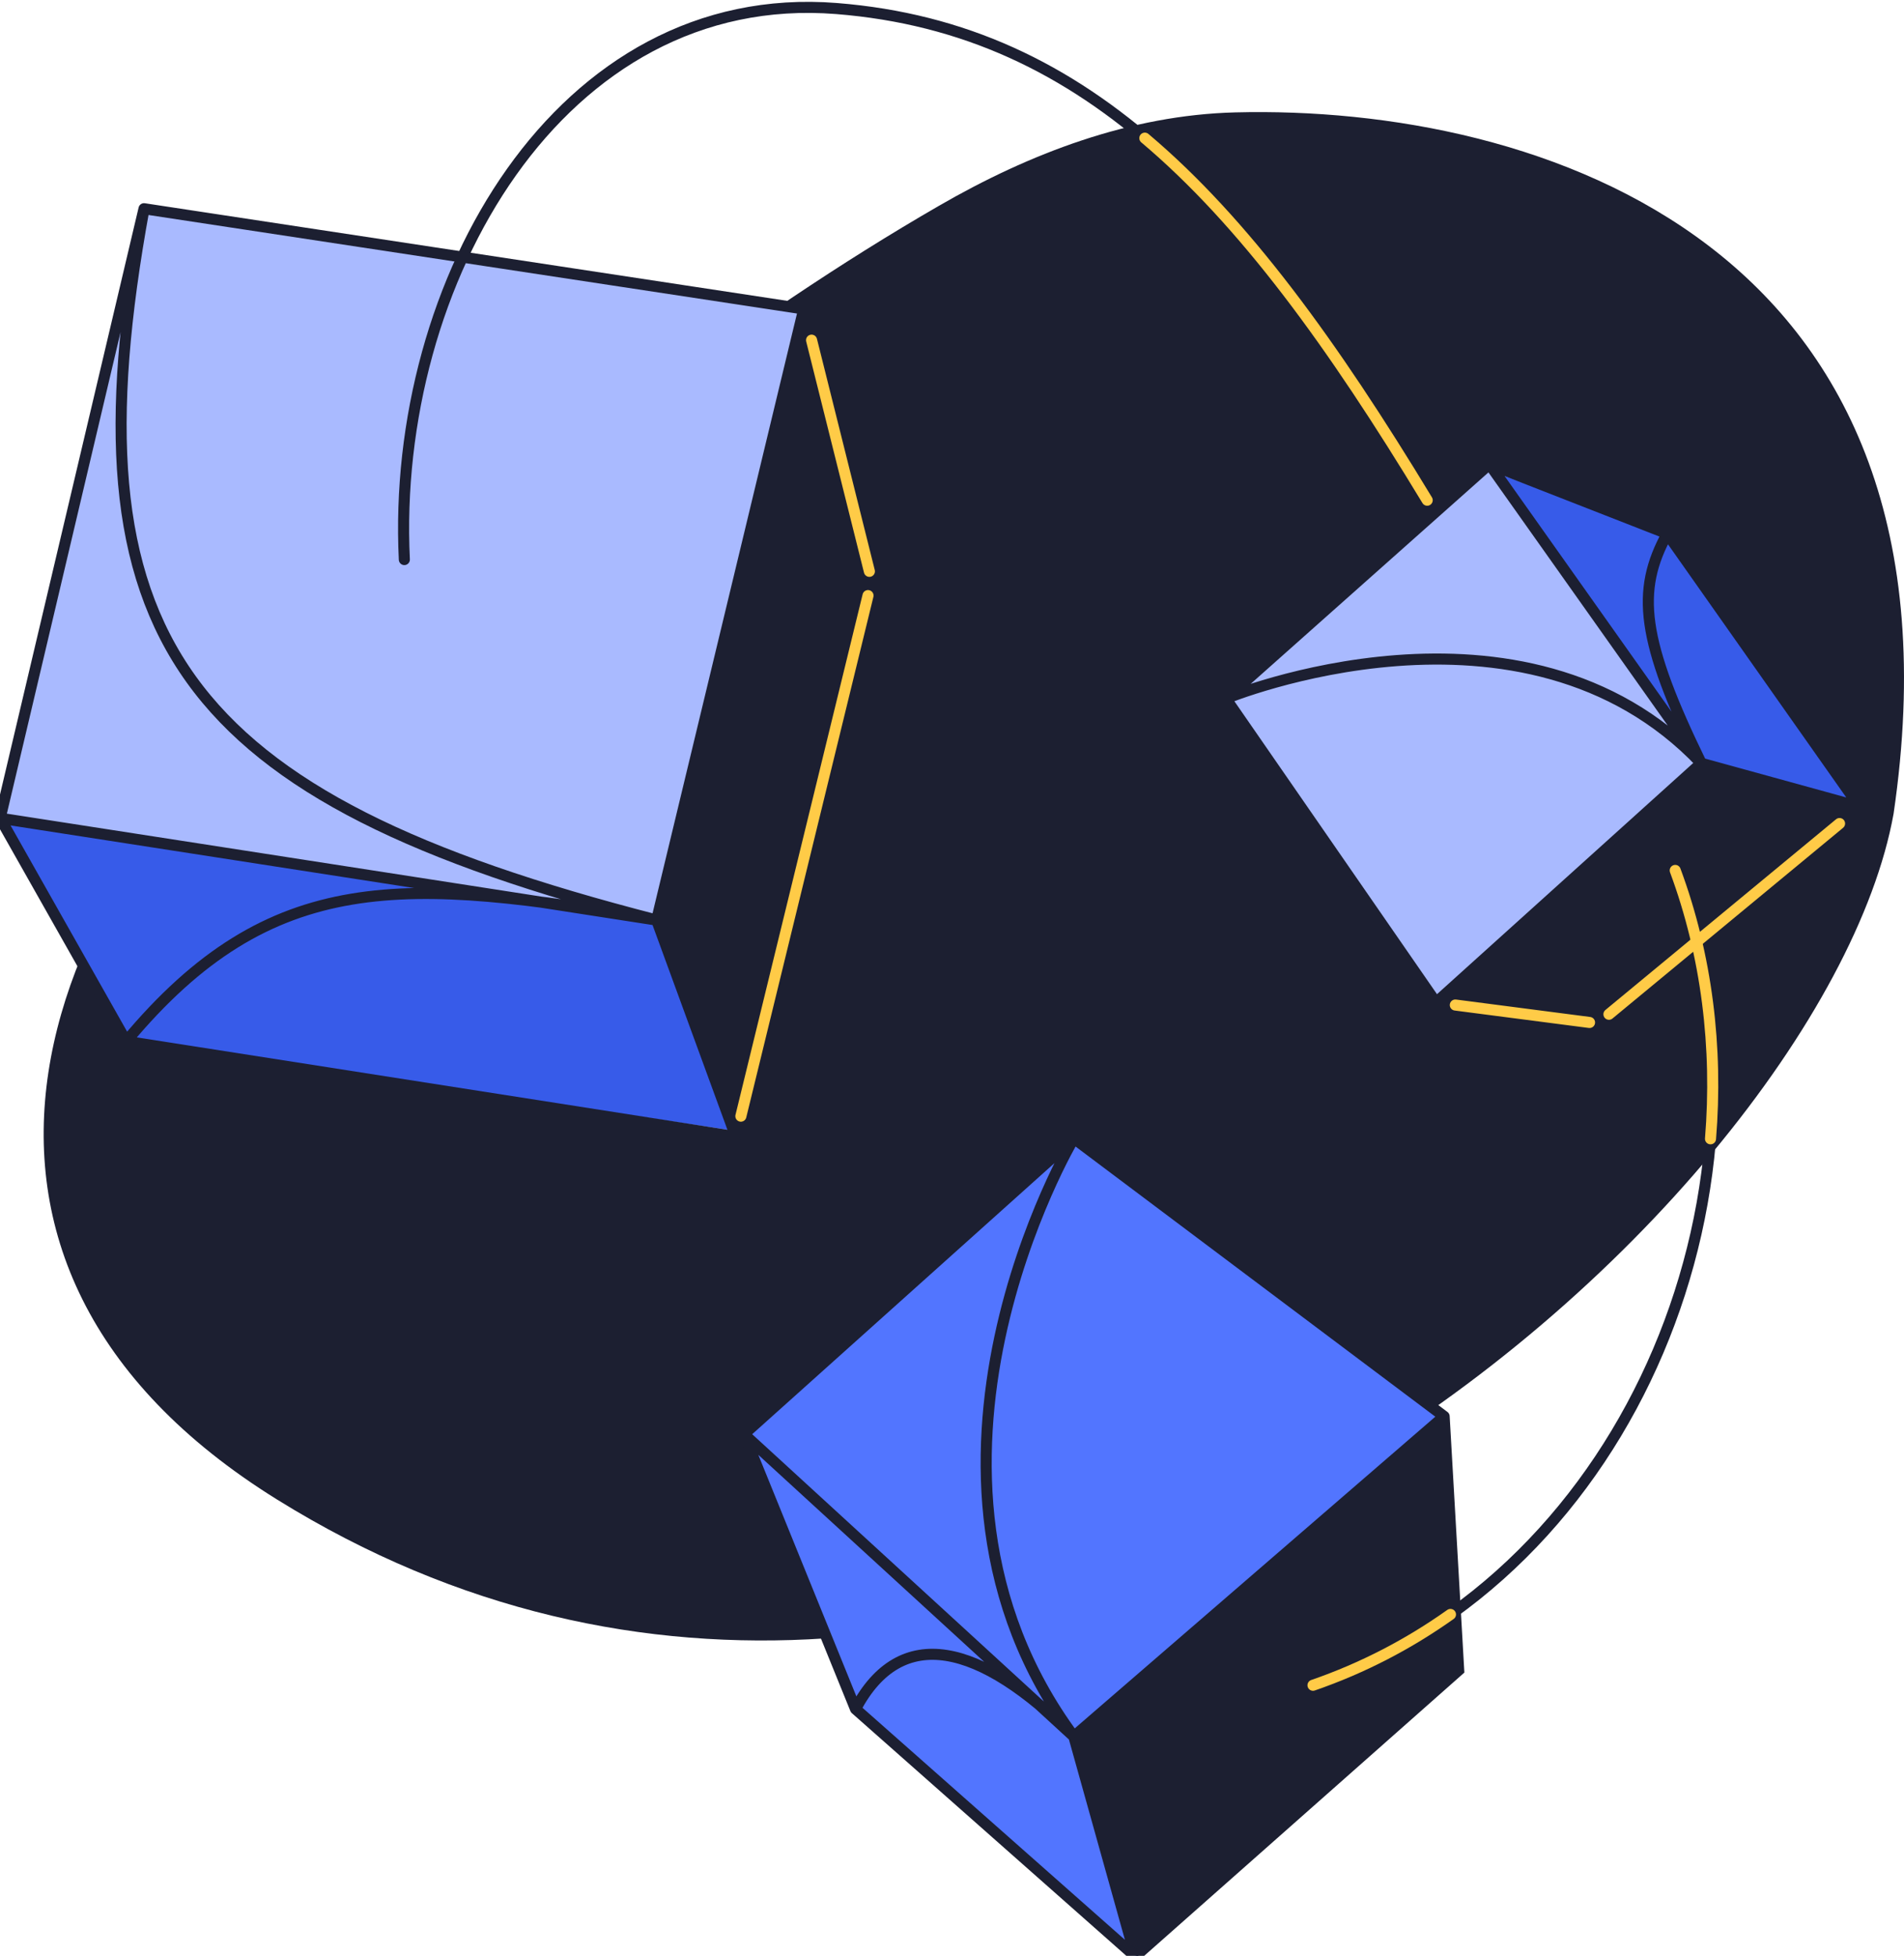 <svg width="220" height="226" viewBox="0 0 220 226" fill="none" xmlns="http://www.w3.org/2000/svg">
<g clip-path="url(#clip0_2228_7097)">
<path d="M38.197 74.08C65.519 53.186 85.492 37.062 108.485 23.781C119.007 17.703 130.579 13.296 142.727 12.985C177.656 12.088 228.483 28.101 218.794 94.026C210.497 140.047 115.79 225.266 32.018 173.249C-12.066 145.876 3.596 101.921 38.197 74.08Z" fill="#1C1F31"/>
<path d="M193.009 61.713L214.683 93.279L184.788 118.308L165.917 116.067L141.627 80.765L172.27 53.495L193.009 61.713Z" fill="#A9BAFF"/>
<path d="M93.048 36.311L101.082 66.943L84.827 130.823L14.387 120.736L0 94.4L17.003 24.357L93.048 36.311Z" fill="#A9BAFF"/>
<path d="M172.829 54.616L196.185 87.676L214.495 92.532L193.008 62.087L172.829 54.616Z" fill="#375BE9"/>
<path d="M76.045 106.167L0.187 94.587L14.013 119.989L84.827 130.636L76.045 106.167Z" fill="#375BE9"/>
<path d="M124.252 131.57L167.039 164.07L168.534 192.834L131.352 226.081L98.655 197.13L85.949 165.751L124.252 131.57Z" fill="#5275FF"/>
<path d="M151.714 194.702C189.083 181.814 206.732 136.043 193.567 100.564M165.552 58.857C144.398 23.706 126.036 3.332 96.67 0.987C64.701 -1.565 45.163 32.625 46.72 64.648" stroke="#1C1F31" stroke-width="1.279" stroke-linecap="round"/>
<path d="M166.864 163.64L168.546 192.965L131.177 226.025M166.864 163.64C166.864 163.64 140.786 186.18 124.077 200.623M166.864 163.64L124.077 131.514M124.077 200.623C126.85 210.543 131.177 226.025 131.177 226.025M124.077 200.623C109.192 186.983 85.961 165.695 85.961 165.695M124.077 200.623C101.282 169.804 124.077 131.514 124.077 131.514M124.077 200.623C113.24 189.79 104.085 187.548 98.853 197.448M131.177 226.025L98.853 197.448M124.077 131.514L85.961 165.695M85.961 165.695L98.853 197.448" stroke="#1C1F31" stroke-width="1.279" stroke-linecap="round"/>
<path d="M172.093 53.626L196.57 88.181M172.093 53.626L141.638 80.709M172.093 53.626L192.646 61.657M196.57 88.181L165.927 115.824M196.57 88.181L214.88 93.224M196.57 88.181C189.636 73.948 189.008 68.287 192.646 61.657M196.57 88.181C176.017 66.514 141.638 80.709 141.638 80.709M165.927 115.824L141.638 80.709M165.927 115.824L184.612 118.252L214.88 93.224M214.88 93.224L192.646 61.657" stroke="#1C1F31" stroke-width="1.279" stroke-linecap="round"/>
<path d="M85.025 131.327L75.87 106.298M85.025 131.327L100.72 67.074L92.873 35.695M85.025 131.327L14.585 120.307M75.87 106.298L92.873 35.695M75.87 106.298L0.012 94.531M75.87 106.298C20.476 92.069 7.572 73.716 16.641 24.114M75.87 106.298C46.84 101.327 31.368 100.16 14.585 120.307M92.873 35.695L16.641 24.114M16.641 24.114L0.012 94.531M0.012 94.531L14.585 120.307" stroke="#1C1F31" stroke-width="1.279" stroke-linecap="round"/>
<path d="M93.048 36.311L100.895 67.13L85.2 130.076L76.045 106.168L93.048 36.311Z" fill="#1C1F31" stroke="#1C1F31" stroke-width="1.279" stroke-linecap="round"/>
<path d="M214.87 93.467L184.602 118.495L166.104 115.507L196.746 88.237L214.87 93.467Z" fill="#1C1F31"/>
<path d="M166.852 164.07L168.72 192.835L131.351 226.082L124.064 200.68L166.852 164.07Z" fill="#1C1F31"/>
<path d="M93.774 39.3L100.454 66.009M85.605 128.955L100.296 68.811" stroke="#FFCB47" stroke-width="1.279" stroke-linecap="round"/>
<path d="M168.157 116.115L183.665 118.13M212.554 95.147L185.907 117.181" stroke="#FFCB47" stroke-width="1.279" stroke-linecap="round"/>
<path d="M151.713 194.703C157.493 192.709 162.8 189.929 167.596 186.523M193.566 100.564C197.221 110.414 198.501 121.057 197.643 131.57M132.282 15.961C143.728 25.615 153.96 39.709 164.907 57.791" stroke="#FFCB47" stroke-width="1.279" stroke-linecap="round"/>
</g>
<defs>
<clipPath id="clip0_2228_7097">
<rect width="220" height="225.969" fill="white"/>
</clipPath>
</defs>
</svg>
